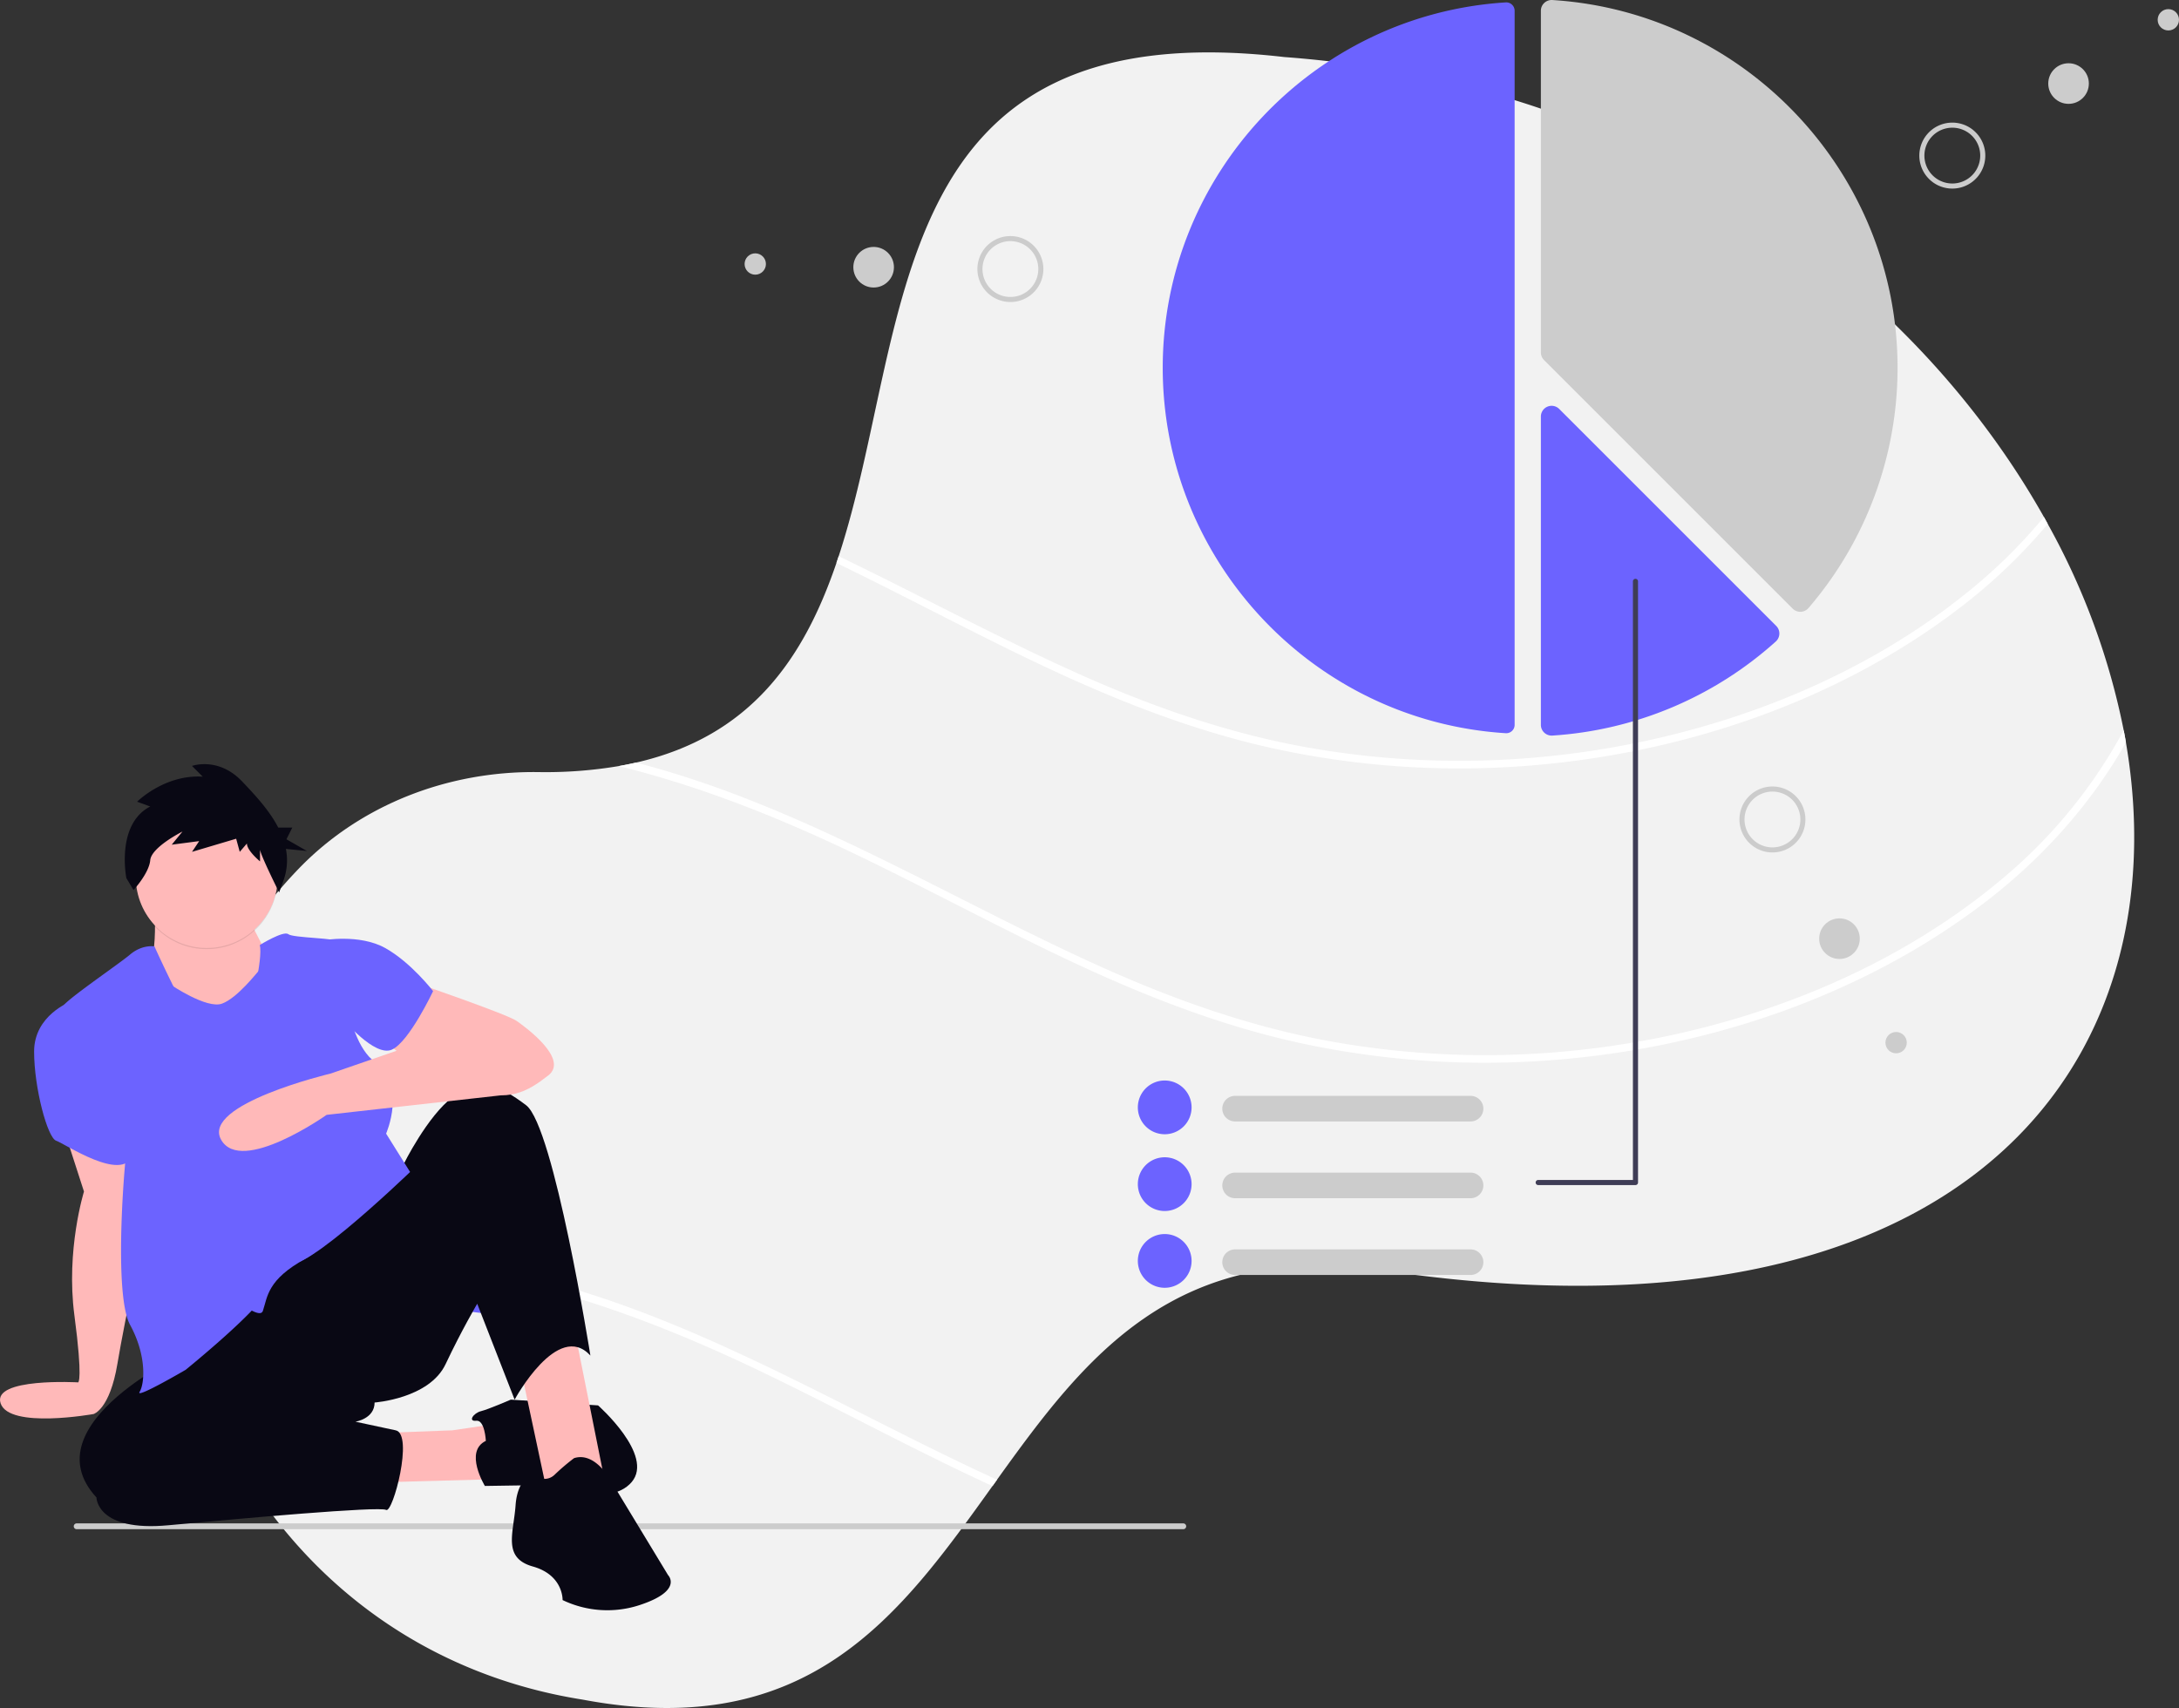 <svg xmlns="http://www.w3.org/2000/svg" width="988.5" height="774.981" viewBox="0 0 988.5 774.981" xmlns:xlink="http://www.w3.org/1999/xlink" role="img" artist="Katerina Limpitsouni" source="https://undraw.co/">
  <rect x="0" y="0" width="988.5" height="774.981" fill="#333333" stroke="none"/>
  <g id="Group_12" data-name="Group 12" transform="translate(-331.843 -152.51)">
    <path id="Path_305-1117" data-name="Path 305" d="M1140.171,623.562c-1.048,2.015-2.141,3.995-3.269,5.963-43.26,75.366-143.894,122.172-313.609,97.4-96.363-14.735-137.4,39.312-177.139,94.671-.68.955-1.359,1.911-2.049,2.866-41.614,58.053-82.814,116.266-185.83,96.916-109.21-17.267-176.61-105.941-187.039-200.612-.127-1.151-.242-2.314-.346-3.465-5.859-61.379,12.248-124.935,58.444-172.915,27.9-28.974,67.55-44.365,108.473-43.882a199.385,199.385,0,0,0,36.791-2.728c2.682-.472,5.284-.99,7.816-1.577,52.136-11.914,76.16-47.335,90.895-90.561.346-1.025.691-2.049,1.025-3.085,33.833-103.086,18.188-247.774,202.12-226.489,164.592,12.133,285.383,103.4,344.632,208.693.587,1.059,1.174,2.118,1.75,3.177a321.16,321.16,0,0,1,34.442,93.6c.369,1.842.7,3.684,1.013,5.525C1166.67,535.959,1161.179,583.49,1140.171,623.562Z" transform="translate(137.976 2.326)" fill="#f2f2f2"/>
    <path id="Path_306-1118" data-name="Path 306" d="M1049.679,337.12A252.041,252.041,0,0,1,1010,375c-56.74,43.514-128.607,67.112-199.506,72.062a396.383,396.383,0,0,1-108.807-7.391c-36.377-7.621-71.072-21.043-104.674-36.722-32.681-15.253-64.4-32.451-96.858-48.13.346-1.025.691-2.049,1.025-3.085,35.4,17.037,70.071,35.812,105.883,52.044,33.74,15.3,68.666,27.777,105.192,34.454a394.994,394.994,0,0,0,110.488,4.328c70.7-7.114,142.628-33.2,196.985-79.867a235.212,235.212,0,0,0,28.2-28.756C1048.516,335,1049.1,336.061,1049.679,337.12Z" transform="translate(211.131 53.139)" fill="#fff"/>
    <path id="Path_307-1119" data-name="Path 307" d="M768.339,156.736q-.124,0-.247.008C680.844,162.21,612.5,235.035,612.5,322.539s68.344,160.33,155.591,165.794a3.79,3.79,0,0,0,2.857-1.026,3.75,3.75,0,0,0,1.194-2.76V160.53A3.8,3.8,0,0,0,768.339,156.736Z" transform="translate(246.814 -3.144)" fill="#6c63ff"/>
    <path id="Path_308-1120" data-name="Path 308" d="M860.383,433.517a4.892,4.892,0,0,1-3.45-1.428l-112.81-112.81a4.839,4.839,0,0,1-1.427-3.444V160.791a4.822,4.822,0,0,1,1.536-3.548,4.9,4.9,0,0,1,3.665-1.319c87.816,5.5,156.606,78.8,156.606,166.875a167.2,167.2,0,0,1-40.43,109.029,4.9,4.9,0,0,1-3.509,1.685Q860.474,433.517,860.383,433.517Z" transform="translate(288.166 -3.405)" fill="#ccc"/>
    <path id="Path_309-1121" data-name="Path 309" d="M747.587,445.3a4.911,4.911,0,0,1-3.353-1.327,4.826,4.826,0,0,1-1.538-3.551V300.532a4.871,4.871,0,0,1,8.314-3.444l98.441,98.441a4.881,4.881,0,0,1-.183,7.072A167.567,167.567,0,0,1,747.889,445.29C747.789,445.3,747.687,445.3,747.587,445.3Z" transform="translate(288.166 40.98)" fill="#6c63ff"/>
    <path id="Path_310-1122" data-name="Path 310" d="M1108.929,412.917c-15.794,28.008-38.092,52.711-63.624,72.292C988.564,528.723,916.7,552.322,845.8,557.272a396.386,396.386,0,0,1-108.807-7.391c-36.376-7.621-71.072-21.043-104.674-36.722-34.212-15.966-67.377-34.074-101.44-50.34-34.028-16.254-69-30.114-105.641-39.185,2.682-.472,5.284-.99,7.816-1.577q3.592.932,7.16,1.934c71.648,20.03,134.881,59.5,202.154,90,33.74,15.3,68.666,27.777,105.192,34.454a394.992,394.992,0,0,0,110.488,4.328c70.7-7.114,142.628-33.2,196.985-79.867a229.605,229.605,0,0,0,52.884-65.512C1108.285,409.233,1108.618,411.075,1108.929,412.917Z" transform="translate(187.337 76.467)" fill="#fff"/>
    <path id="Path_311-1123" data-name="Path 311" d="M446.724,602.513c70.589,19.731,133,58.34,199.173,88.627-.68.955-1.359,1.911-2.049,2.866-1.681-.771-3.349-1.542-5.019-2.325-34.212-15.966-67.377-34.074-101.44-50.34-34.753-16.6-70.485-30.7-107.978-39.761a482.479,482.479,0,0,0-158.433-11.27c-.127-1.151-.242-2.314-.346-3.465A486.114,486.114,0,0,1,446.724,602.513Z" transform="translate(138.233 132.78)" fill="#fff"/>
    <path id="Path_312-1124" data-name="Path 312" d="M740.929,683.151H238.919a1.318,1.318,0,1,1,0-2.635h502.01a1.318,1.318,0,0,1,0,2.635Z" transform="translate(127.742 163.214)" fill="#ccc"/>
    <path id="Path_318-1125" data-name="Path 318" d="M388.751,622.3l-31.819-3.878a6.347,6.347,0,0,1-5.352-7.983l8.473-30.814a17.626,17.626,0,1,1,34.981,4.367l.83,31.843a6.347,6.347,0,0,1-7.112,6.463Z" transform="translate(163.871 126.266)" fill="#6c63ff"/>
    <path id="Path_323-1126" data-name="Path 323" d="M745.633,544.9H638.814a5.805,5.805,0,0,1,0-11.611H745.633a5.805,5.805,0,0,1,0,11.611Z" transform="translate(253.328 116.453)" fill="#ccc"/>
    <path id="Path_324-1127" data-name="Path 324" d="M616.12,552.385a12.191,12.191,0,1,1,12.191-12.191A12.191,12.191,0,0,1,616.12,552.385Z" transform="translate(244.092 114.774)" fill="#6c63ff"/>
    <path id="Path_325-1128" data-name="Path 325" d="M745.633,571.336H638.814a5.805,5.805,0,0,1,0-11.611H745.633a5.805,5.805,0,0,1,0,11.611Z" transform="translate(253.328 124.849)" fill="#ccc"/>
    <path id="Path_326-1129" data-name="Path 326" d="M616.12,578.821a12.191,12.191,0,1,1,12.191-12.191A12.191,12.191,0,0,1,616.12,578.821Z" transform="translate(244.092 123.17)" fill="#6c63ff"/>
    <path id="Path_327-1130" data-name="Path 327" d="M745.633,597.772H638.814a5.805,5.805,0,1,1,0-11.611H745.633a5.805,5.805,0,1,1,0,11.611Z" transform="translate(253.328 133.246)" fill="#ccc"/>
    <path id="Path_328-1131" data-name="Path 328" d="M616.12,605.257a12.191,12.191,0,1,1,12.191-12.191A12.191,12.191,0,0,1,616.12,605.257Z" transform="translate(244.092 131.567)" fill="#6c63ff"/>
    <path id="Path_329-1132" data-name="Path 329" d="M742.057,630.321h44.121a1.161,1.161,0,0,0,1.161-1.161V356.4a1.161,1.161,0,0,0-2.322,0V628h-42.96a1.161,1.161,0,0,0,0,2.322Z" transform="translate(287.594 59.902)" fill="#3f3d56"/>
    <path id="Path_330-1133" data-name="Path 330" d="M889.16,228.023h0A14.965,14.965,0,1,1,902.875,211.9,14.965,14.965,0,0,1,889.16,228.023Zm-.185-2.295h0a12.663,12.663,0,1,0-13.638-11.605,12.663,12.663,0,0,0,13.638,11.605Z" transform="translate(329.549 10.006)" fill="#ccc"/>
    <circle id="Ellipse_66" data-name="Ellipse 66" cx="9.209" cy="9.209" r="9.209" transform="translate(1261.03 181.212)" fill="#ccc"/>
    <circle id="Ellipse_67" data-name="Ellipse 67" cx="4.838" cy="4.838" r="4.838" transform="translate(1310.668 156.651)" fill="#ccc"/>
    <path id="Path_331-1134" data-name="Path 331" d="M838.513,449.971a14.965,14.965,0,1,1-4.236-20.736h0a14.982,14.982,0,0,1,4.236,20.735Zm-23.05-15.231a12.663,12.663,0,1,0,17.546-3.584h0a12.677,12.677,0,0,0-17.545,3.584Z" transform="translate(309.879 82.616)" fill="#ccc"/>
    <circle id="Ellipse_68" data-name="Ellipse 68" cx="9.209" cy="9.209" r="9.209" transform="translate(1157.111 569.206)" fill="#ccc"/>
    <circle id="Ellipse_69" data-name="Ellipse 69" cx="4.838" cy="4.838" r="4.838" transform="translate(1187.171 620.761)" fill="#ccc"/>
    <path id="Path_332-1135" data-name="Path 332" d="M550.257,258.834a14.965,14.965,0,1,1,20.061,6.742h0a14.982,14.982,0,0,1-20.061-6.742ZM575,246.539a12.663,12.663,0,1,0-5.7,16.975h0a12.677,12.677,0,0,0,5.7-16.975Z" transform="translate(226.547 22.414)" fill="#ccc"/>
    <circle id="Ellipse_70" data-name="Ellipse 70" cx="9.209" cy="9.209" r="9.209" transform="translate(718.958 264.548)" fill="#ccc"/>
    <circle id="Ellipse_71" data-name="Ellipse 71" cx="4.838" cy="4.838" r="4.838" transform="translate(669.627 267.462)" fill="#ccc"/>
    <g id="Group_11" data-name="Group 11" transform="translate(302 174)">
      <path id="Path_289-1136" data-name="Path 289" d="M510.8,643.322,519.94,671.6s-8.267,26.541-4.351,56.128,1.74,30.457,1.74,30.457-39.126-2.252-35.21,9.5,42.172,4.863,42.172,4.863,7.347-1.978,10.828-22.863,12.232-61.112,12.232-61.112L539.122,650.6Z" transform="translate(-452 -152.441)" fill="#ffb9b9"/>
      <path id="Path_291-1137" data-name="Path 291" d="M553.211,742.808l34.808-1.3,26.541-3.916-7.832,26.106-64.4,1.74Z" transform="translate(-353 -114)" fill="#ffb9b9"/>
      <path id="Path_292-1138" data-name="Path 292" d="M702.247,784.73s-.435-9.572-4.351-9.137-1.305-3.481,2.175-4.351,13.488-5.221,13.488-5.221l39.594,2.611s25.671,22.625,15.229,34.808-37.419,1.305-37.419,1.305l-29.152.435S692.24,789.516,702.247,784.73Z" transform="translate(-452 -152.441)" fill="#090814"/>
      <path id="Path_293-1139" data-name="Path 293" d="M618.911,712.786l12.618,59.174,26.106-5.221-14.793-73.967-15.664-8.267Z" transform="translate(-353 -114)" fill="#ffb9b9"/>
      <path id="Path_294-1140" data-name="Path 294" d="M567.8,743.83S494.7,776.9,525.6,810.4c0,0,0,15.664,32.633,12.618s95.722-8.7,98.768-6.962,12.618-34.373,4.351-36.113-18.274-3.916-18.274-3.916,8.7-1.305,8.7-8.7c0,0,24.8-1.74,32.2-17.4s14.358-27.411,14.358-27.411L715.3,766.02s19.58-36.113,34.373-20.015c0,0-16.534-103.989-29.152-113.561s-21.32-12.618-33.068-3.916-22.625,30.892-22.625,30.892Z" transform="translate(-452 -152.441)" fill="#090814"/>
      <path id="Path_295-1141" data-name="Path 295" d="M742.277,792.562a98.038,98.038,0,0,0-8.7,7.4c-3.481,3.481-8.267,1.74-8.7,0s-8.267,1.305-9.137,13.923-6.091,23.931,7.832,27.846,13.488,15.229,13.488,15.229a46.934,46.934,0,0,0,35.243,2.176c19.58-6.526,12.618-13.488,12.618-13.488l-26.106-43.075S751.849,789.516,742.277,792.562Z" transform="translate(-452 -152.441)" fill="#090814"/>
      <path id="Path_296-1142" data-name="Path 296" d="M670.05,576.751s41.77,14.358,46.121,17.4,23.931,17.4,14.358,24.8-17.4,12.183-36.113,6.527-39.594-23.06-39.594-23.06Z" transform="translate(-452 -152.441)" fill="#ffb9b9"/>
      <path id="Path_298-1143" data-name="Path 298" d="M552.137,544.989s.435,16.969-1.305,18.709,20.885,53.082,45.686,30.457,5.656-31.762,5.656-31.762-9.137-16.969-8.7-18.709-40.464,0-40.464,0Z" transform="translate(-452 -152.441)" fill="#ffb9b9"/>
      <g id="Group_10" data-name="Group 10">
        <path id="Path_290-1144" data-name="Path 290" d="M513.849,585.453s-16.534,6.091-16.534,22.625,6.091,39.159,10.007,40.464,30.022,19.144,34.808,6.526S513.849,585.453,513.849,585.453Z" transform="translate(-452 -152.441)" fill="#6c63ff"/>
        <path id="Path_297-1145" data-name="Path 297" d="M628.28,557.607s16.534-3.046,28.282,3.481,21.755,19.58,21.755,19.58-10.878,23.06-18.709,26.541-22.19-13.923-22.19-13.923Z" transform="translate(-452 -152.441)" fill="#6c63ff"/>
        <path id="Path_300-1146" data-name="Path 300" d="M559.1,577.622s16.534,11.313,23.5,8.7,15.664-13.923,16.534-14.793,45.251,88.326,45.251,88.326-6.527,32.633-23.931,42.2-17.187,17.187-19.362,23.713-30.24-20.667-30.24-20.667L553.008,629.4V583.278Z" transform="translate(-452 -152.441)" fill="#6c63ff"/>
        <path id="Path_301-1147" data-name="Path 301" d="M551.92,557.389s-5.439-1.088-11.1,3.7-32.2,22.625-30.892,24.366S522.986,611.995,525.6,622s6.526,11.313,6.526,11.313,9.137,6.526,7.832,11.313-6.962,70.051.87,84.41,6.526,26.976,4.351,30.457,20.885-10.007,20.885-10.007,34.373-27.846,36.984-36.113a97.269,97.269,0,0,0,3.481-17.4s-22.19-87.891-29.152-92.677S551.92,557.389,551.92,557.389Z" transform="translate(-452 -149.441)" fill="#6c63ff"/>
        <path id="Path_302-1148" data-name="Path 302" d="M599.72,557.733s10.721-6.653,12.9-4.913,22.625,1.74,23.06,3.481,1.305,43.51,16.1,54.388S657,643.322,657,643.322l10.878,17.4s-59.173,56.994-55.258,37.419c.218-1.088,0-1.305,0-1.305S589.556,598.071,592.6,592.85,601.182,563.951,599.72,557.733Z" transform="translate(-452 -150.441)" fill="#6c63ff"/>
      </g>
      <circle id="Ellipse_72" data-name="Ellipse 72" cx="32.197" cy="32.197" r="32.197" transform="translate(91.435 344.769)" opacity="0.1"/>
      <path id="Path_303-1149" data-name="Path 303" d="M690.935,597.636l-59.174,20.45s-58.739,13.923-49.6,30.022S630.021,636.8,630.021,636.8l78.8-8.829S740.1,601.552,690.935,597.636Z" transform="translate(-452 -152.441)" fill="#ffb9b9"/>
      <circle id="Ellipse_64" data-name="Ellipse 64" cx="32.197" cy="32.197" r="32.197" transform="translate(91.435 344.252)" fill="#ffb9b9"/>
      <path id="Path_304-1150" data-name="Path 304" d="M549.992,496.891l-5.956-2.166s12.453-12.453,29.779-11.37l-4.873-4.873s11.912-4.331,22.741,7.039c5.693,5.977,12.279,13,16.385,20.917h6.378l-2.662,5.324,9.317,5.324-9.563-.956a26.866,26.866,0,0,1-.9,13.789l-2.166,5.956s-8.663-17.326-8.663-19.492V521.8s-5.956-4.873-5.956-8.122l-3.249,3.79-1.624-5.956-20.033,5.956,3.249-4.873-12.453,1.624,4.873-5.956s-14.077,7.039-14.619,12.995-7.58,13.536-7.58,13.536l-3.249-5.414S534.29,505.013,549.992,496.891Z" transform="translate(-452 -152.441)" fill="#090814"/>
    </g>
  </g>
</svg>